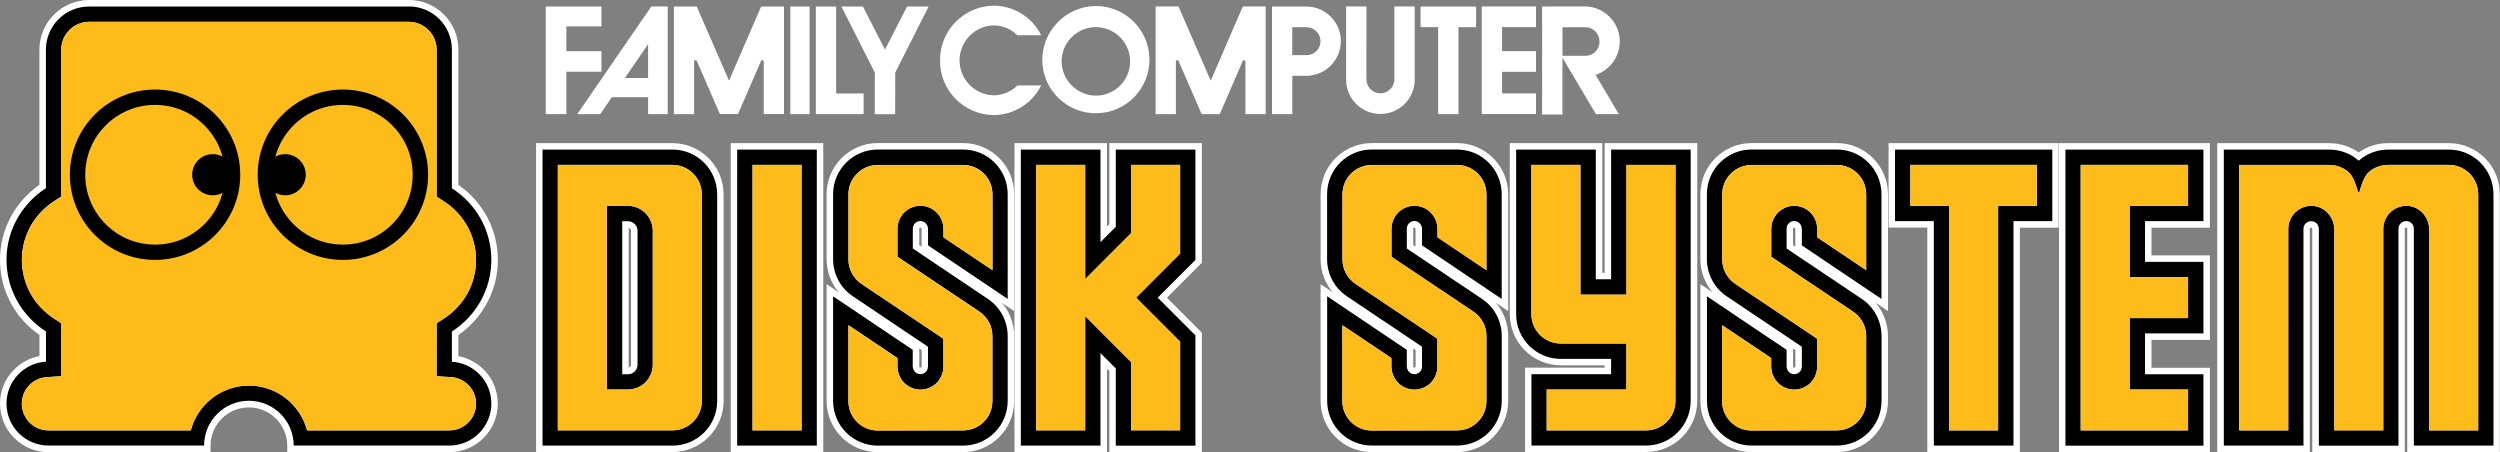 <?xml version="1.0" encoding="utf-8"?>
<!-- Generator: Adobe Illustrator 26.0.3, SVG Export Plug-In . SVG Version: 6.00 Build 0)  -->
<svg version="1.1" id="Layer_1" xmlns="http://www.w3.org/2000/svg" xmlns:xlink="http://www.w3.org/1999/xlink" x="0px" y="0px"
	 viewBox="0 0 3839 694.4" style="enable-background:new 0 0 3839 694.4;" xml:space="preserve">
<rect x="0" y="0" width="3839" height="694.4" fill="#808080" stroke="none"/>
<style type="text/css">
	.st0{fill:#FFFFFF;}
	.st1{fill:#FDBC1A;}
</style>
<g>
	<g>
		<g>
			<path d="M446.1,689.4v-5c0-35.2-28.6-63.8-63.8-63.8c-35.2,0-63.8,28.6-63.8,63.8v5H74.5C36.2,689.4,5,658.2,5,619.8
				c0-34.9,26.2-64.2,60.6-68.8v-39.2C27.6,486.5,5,444.6,5,399.1c0-45.3,22.6-87.3,60.5-112.7V76.4C65.4,37,97.5,5,136.9,5h490.9
				c19.1,0,37,7.4,50.5,21c13.4,13.5,20.8,31.4,20.7,50.5l0,210.1c38,25.2,60.6,67.2,60.6,112.7c0,45.4-22.6,87.3-60.6,112.7v39.2
				c34.3,4.4,60.6,33.7,60.6,68.7c0,38.4-31.2,69.6-69.5,69.6H446.1z M690.1,655.9c19.9,0,36-16.2,36-36.1
				c0-18.8-14.9-34.5-33.8-35.7l-26.7-1.7v-88.7l13.1-8.4c29.7-19.1,47.4-51.2,47.4-86c0-34.9-17.7-67-47.4-86l-13.1-8.4V76.4
				c0-20.9-17-37.9-37.8-37.9H136.9C116,38.5,99,55.5,99,76.4v228.2L85.8,313c-29.6,19.1-47.3,51.3-47.3,86
				c0,34.9,17.7,67.1,47.3,86l13.1,8.4v88.9l-26.7,1.7c-18.9,1.2-33.7,16.9-33.7,35.7c0,19.9,16.2,36.1,36,36.1h214.7
				c12.4-40.7,50.1-68.8,93.1-68.8c42.9,0,80.6,28.1,93.1,68.8H690.1z"/>
			<path class="st0" d="M627.8,9.9c36.6,0,66.3,29.7,66.1,66.4v212.8c36.4,23.2,60.6,63.7,60.6,110s-24.3,86.7-60.6,110v46.4
				c33.8,2.1,60.6,29.8,60.6,64.1c0,35.7-28.8,64.6-64.5,64.6H451c0-38-30.8-68.8-68.8-68.8c-38,0-68.8,30.8-68.8,68.8H74.5
				c-35.6,0-64.5-28.9-64.5-64.6c0-34.3,26.8-62.1,60.6-64.2v-46.4c-36.3-23.2-60.6-63.7-60.6-110c0-46.2,24.3-86.7,60.5-110V76.4
				c0-36.7,29.7-66.4,66.4-66.4H627.8 M74.5,660.9H293c10.3-39.6,46.5-68.8,89.3-68.8s78.9,29.2,89.3,68.8h218.5
				c22.6,0,41-18.4,41-41.1c0-21.5-16.9-39.3-38.5-40.7l-22.1-1.4v-22v-46.4v-12.9l10.8-7c31.1-20,49.7-53.6,49.7-90.2
				c0-36.6-18.6-70.3-49.7-90.2l-10.8-7v-12.9V76.4c0-23.7-19.2-42.9-42.8-42.9H136.9C113.2,33.5,94,52.8,94,76.4v212.5v12.9
				l-10.8,7c-31,20-49.6,53.6-49.6,90.2c0,36.6,18.5,70.3,49.6,90.2l10.8,7v12.9v46.4v22.2l-22.1,1.4c-21.5,1.4-38.4,19.2-38.4,40.7
				C33.5,642.5,51.8,660.9,74.5,660.9 M627.8,0H136.9C94.7,0,60.5,34.3,60.5,76.4v207.4C22.5,310.3,0,353,0,399.1
				c0,46.2,22.5,89,60.6,115.3v32.4c-15.3,2.9-29.4,10.5-40.2,22C7.2,582.6,0,600.7,0,619.8c0,41.1,33.4,74.6,74.5,74.6h238.9h9.9
				v-9.9c0-32.5,26.4-58.9,58.9-58.9c32.5,0,58.9,26.4,58.9,58.9v9.9h9.9h238.9c19.9,0,38.6-7.8,52.7-21.9
				c14.1-14.1,21.8-32.8,21.8-52.7c0-19.1-7.2-37.2-20.3-51c-10.9-11.4-24.9-19-40.2-21.9v-32.4c38-26.5,60.6-69.2,60.6-115.3
				c0-46.3-22.5-89-60.6-115.3V76.4c0.1-20.4-7.7-39.5-22.1-54C667.3,8,648.2,0,627.8,0L627.8,0z M74.5,650.9c-17.1,0-31-14-31-31.1
				c0-16.2,12.8-29.7,29.1-30.8l22.1-1.4l9.3-0.6v-9.3v-22.2v-46.4v-12.9v-5.4l-4.6-2.9l-10.8-7c-28.2-18-45.1-48.6-45.1-81.8
				c0-33.1,16.8-63.7,45.1-81.8l10.8-7l4.6-2.9v-5.4v-12.9V76.4c0-18.2,14.8-32.9,32.9-32.9h490.9c18.1,0,32.8,14.8,32.8,32.9v212.7
				V302v5.4l4.6,2.9l10.8,7c28.3,18.1,45.2,48.7,45.2,81.8c0,33.1-16.9,63.7-45.2,81.8l-10.8,7l-4.6,2.9v5.4v12.9v46.4v22v9.3
				l9.3,0.6l22.1,1.4c16.3,1.1,29.2,14.6,29.2,30.7c0,17.2-13.9,31.1-31,31.1H479c-14.2-40.9-52.9-68.8-96.7-68.8
				c-23,0-44.8,7.5-62.9,21.7c-15.6,12.2-27.3,28.7-33.7,47.1H74.5L74.5,650.9z"/>
		</g>
		<g>
			<path class="st1" d="M670.5,509.2v-12.9l10.8-7c31.1-19.9,49.7-53.6,49.7-90.2s-18.6-70.2-49.7-90.2l-10.8-7V289V76.4
				c0-23.6-19.2-42.9-42.8-42.9H136.9C113.3,33.5,94,52.7,94,76.4v212.7V302l-10.8,7c-31.1,19.9-49.6,53.6-49.6,90.2
				s18.6,70.2,49.6,90.2l10.8,7v12.9v46.4v22l-22.1,1.4c-21.6,1.4-38.4,19.2-38.4,40.7c0,22.7,18.4,41.1,41,41.1h218.4
				c10.4-39.6,46.5-68.8,89.3-68.8s79,29.2,89.3,68.8h218.4c22.7,0,41-18.4,41-41.1c0-21.5-16.9-39.3-38.5-40.7l-22.1-1.4v-22.2
				L670.5,509.2L670.5,509.2z"/>
		</g>
		<g>
			<g>
				<g>
					<path d="M526.5,161.1c28.6,0,55.6,11.1,75.8,31.4c20.3,20.3,31.4,47.1,31.4,75.9c0,28.6-11.1,55.6-31.4,75.8
						c-20.3,20.3-47.2,31.4-75.8,31.4c-28.5,0-55.6-11.1-75.8-31.4c-20.3-20.3-31.4-47.2-31.4-75.8c0-28.6,11.1-55.6,31.4-75.9
						C470.9,172.3,497.9,161.1,526.5,161.1 M526.5,137.5c-72.2,0-130.8,58.6-130.8,130.8s58.6,130.8,130.8,130.8
						s130.9-58.6,130.9-130.8S598.8,137.5,526.5,137.5L526.5,137.5z"/>
				</g>
			</g>
			<circle cx="437.9" cy="268.3" r="31.6"/>
		</g>
		<g>
			<g>
				<g>
					<path d="M238.1,161.1c28.6,0,55.6,11.1,75.8,31.4c20.3,20.3,31.4,47.1,31.4,75.9c0,28.6-11.1,55.6-31.4,75.8
						c-20.3,20.3-47.2,31.4-75.8,31.4s-55.6-11.1-75.8-31.4c-20.3-20.3-31.4-47.2-31.4-75.8c0-28.6,11.1-55.6,31.4-75.9
						C182.5,172.3,209.5,161.1,238.1,161.1 M238.1,137.5c-72.2,0-130.8,58.6-130.8,130.8s58.6,130.8,130.8,130.8
						s130.8-58.6,130.8-130.8S310.3,137.5,238.1,137.5L238.1,137.5z"/>
				</g>
			</g>
			<circle cx="326.7" cy="268.3" r="31.6"/>
		</g>
	</g>
	<g>
		<g>
			<path d="M828.2,689.3V224.8h204.4c40.5,0,73.6,33,73.7,73.6v317.4c0,40.6-33,73.6-73.6,73.6H828.2z M1032.7,655.8
				c21.4,0,38.9-16.8,40-37.9l0-2.1V298.3c0-22.1-18-40.1-40.1-40.1h-171v397.6H1032.7z"/>
			<path class="st0" d="M1032.6,229.7c37.9,0,68.6,30.7,68.7,68.6v317.4c0,37.9-30.7,68.6-68.6,68.6H833.1V229.7H1032.6
				 M856.6,660.8h176c24.9,0,45.1-20.2,45.1-45.1h-0.1V298.3c0-24.9-20.2-45.1-45.1-45.1H856.6V660.8 M1032.6,219.8H833.1h-9.9v9.9
				v454.6v9.9h9.9h199.5c43.3,0,78.6-35.2,78.6-78.6V298.4C1111.1,255,1075.8,219.8,1032.6,219.8L1032.6,219.8z M866.6,263.2h166
				c19.4,0,35.1,15.7,35.1,35.1v317.5v2.7c-1.4,18.1-16.5,32.4-35,32.4H866.6V263.2L866.6,263.2z"/>
		</g>
		<g>
			<path d="M1347.9,689.3c-40.6,0-73.6-33-73.6-73.6V445.7l132.3,88.8v27.6c0,3.6,2.4,6.8,5.5,7.3c0.4,0.1,0.8,0.1,1.2,0.1
				c3.7,0,6.8-3,6.8-6.7v-27.9L1307,459.1c-20.4-13.7-32.6-36.5-32.6-61.1v-99.8c0-40.6,33-73.6,73.6-73.6h130.9
				c40.6,0,73.6,33,73.6,73.6v170.1l-132.3-88.8v-27.6c0-3.6-2.4-6.8-5.6-7.3c-0.4-0.1-0.8-0.1-1.3-0.1c-3.7,0-6.7,3-6.7,6.7v27.9
				l113.2,75.8c20.4,13.7,32.6,36.6,32.6,61.2v99.7c0,40.6-33,73.6-73.6,73.6H1347.9z M1307.8,615.7c0,22.1,18,40.1,40.1,40.1h130.9
				c22.1,0,40.1-18,40.1-40.1V516c0-13.5-6.6-25.9-17.8-33.4l-115.4-77.3l-12.6-8.4v-45.7c0-11.7,5.2-22.9,14.2-30.6
				c7.4-6.2,16.7-9.6,26.1-9.6c2.1,0,4.1,0.2,6.5,0.6c19.6,3.2,33.7,20.1,33.7,40.3v9.9l65.3,43.8V298.4c0-22.1-18-40.1-40.1-40.1
				H1348c-22.1,0-40.1,18-40.1,40.1v99.9c0,13.5,6.6,25.9,17.8,33.4l115.4,77.3l12.6,8.4V563c0,11.7-5.2,22.9-14.2,30.6
				c-7.4,6.2-16.7,9.6-26.1,9.6c-2.1,0-4.1-0.2-6.5-0.6c-19.6-3.2-33.7-20.1-33.7-40.3v-9.9l-65.3-43.8V615.7z"/>
			<path class="st0" d="M1478.8,229.6c37.9,0,68.6,30.7,68.6,68.6V459l-122.3-82.2v-7.1v-17.9c0-5.9-4-11.2-9.7-12.2
				c-0.7-0.1-1.4-0.2-2.1-0.2c-6.4,0-11.6,5.3-11.6,11.7v30.5L1517,459c19,12.7,30.4,34.1,30.4,57.1v32.4v-22v89.2
				c0,37.9-30.7,68.6-68.6,68.6h-130.9c-37.9,0-68.6-30.7-68.6-68.6V455l122.3,82.2v7.1v17.9c0,5.9,4,11.3,9.7,12.2
				c0.7,0.1,1.3,0.2,2,0.2c6.5,0,11.7-5.2,11.7-11.7v-30.5L1309.7,455c-19-12.7-30.4-34.1-30.4-57v-99.8c0-37.9,30.7-68.6,68.6-68.6
				H1478.8 M1413.5,598.2c-2,0-3.9-0.2-5.8-0.5c-17.1-2.8-29.5-17.7-29.5-35.4v-12.5l-75.3-50.5v116.5c0,24.9,20.2,45.1,45.1,45.1
				h130.9c24.9,0,45.1-20.2,45.1-45.1v-89.2V516c0-15.1-7.5-29.1-20-37.5l-115.4-77.3l-10.4-7v-12.5v-30.5
				c0-10.3,4.6-20.1,12.4-26.9c6.5-5.4,14.5-8.4,22.9-8.4c2,0,3.9,0.2,5.8,0.5c17.1,2.8,29.5,17.6,29.5,35.4v12.5l75.3,50.5V298.4
				c0-24.9-20.2-45.1-45.1-45.1H1348c-24.9,0-45.1,20.2-45.1,45.1v99.9c0,15.1,7.5,29.1,20,37.5l115.4,77.3l10.4,7v12.5V563
				c0,10.3-4.6,20.1-12.4,26.9C1429.9,595.2,1421.8,598.2,1413.5,598.2 M1478.8,219.7h-130.9c-43.3,0-78.6,35.2-78.6,78.6V398
				c0,18.9,6.8,36.9,18.7,50.9l-3.2-2.2l-15.5-10.4V455v160.7c0,43.3,35.2,78.6,78.6,78.6h130.9c43.3,0,78.6-35.2,78.6-78.6v-67.2
				v-32.4c0-19-6.8-37-18.7-51l3.2,2.2l15.5,10.4V459V298.3C1557.4,254.9,1522.1,219.7,1478.8,219.7L1478.8,219.7z M1413.5,608.2
				c10.6,0,21-3.8,29.2-10.7l0.1-0.1l0.1-0.1c10.1-8.7,15.9-21.2,15.9-34.4v-30.5V520v-5.3l-4.4-3l-10.4-7l-115.4-77.3
				c-9.8-6.5-15.6-17.4-15.6-29.2v-99.9c0-19.4,15.7-35.1,35.1-35.1h130.9c19.4,0,35.1,15.7,35.1,35.1v97.9l-55.4-37.2v-7.2
				c0-22.6-15.9-41.7-37.9-45.2c-2.7-0.4-5-0.6-7.4-0.6c-10.6,0-21,3.8-29.2,10.6l-0.1,0.1l-0.1,0.1c-10.1,8.7-15.9,21.2-15.9,34.4
				v30.5v12.5v5.3l4.4,3l10.4,7l115.4,77.3c9.8,6.5,15.6,17.4,15.6,29.2v10.5v89.2c0,19.4-15.7,35.1-35.1,35.1h-130.9
				c-19.4,0-35.1-15.7-35.1-35.1v-97.8l55.4,37.2v7.2c0,22.6,15.9,41.7,37.9,45.2C1408.8,608,1411.2,608.2,1413.5,608.2
				L1413.5,608.2z M1411.6,376.4v-25.2c0-1,0.8-1.8,1.7-1.8c0.1,0,0.2,0,0.4,0c0.8,0.1,1.5,1.3,1.5,2.4v17.9v7.1v2L1411.6,376.4
				L1411.6,376.4z M1413.4,564.6c-0.1,0-0.3,0-0.4,0l0,0l0,0c-0.5-0.1-1.3-1.1-1.3-2.4v-17.9v-7.1v-2l3.6,2.4v25.2
				C1415.2,563.8,1414.4,564.6,1413.4,564.6L1413.4,564.6z"/>
		</g>
		<g>
			<path d="M2689.7,689.3c-40.6,0-73.6-33-73.6-73.6V445.7l132.3,88.8v27.6c0,3.6,2.4,6.8,5.5,7.3c0.4,0.1,0.8,0.1,1.2,0.1
				c3.7,0,6.8-3,6.8-6.7v-27.9l-113.2-75.8c-20.4-13.7-32.6-36.5-32.6-61.1v-99.8c0-40.6,33-73.6,73.6-73.6h130.9
				c40.6,0,73.6,33,73.6,73.6v170.1l-132.3-88.8v-27.6c0-3.6-2.4-6.8-5.6-7.3c-0.4-0.1-0.8-0.1-1.3-0.1c-3.7,0-6.7,3-6.7,6.7v27.9
				l113.2,75.8c20.3,13.6,32.5,36.5,32.6,61.2v99.7c0,40.6-33,73.6-73.6,73.6H2689.7z M2649.6,615.7c0,22.1,18,40.1,40.1,40.1h130.9
				c22.1,0,40.1-18,40.1-40.1v-89.2l0.1-10.6c0-13.4-6.6-25.9-17.8-33.3l-115.4-77.3l-12.6-8.4v-45.7c0-11.7,5.2-22.9,14.2-30.6
				c7.4-6.2,16.7-9.6,26.1-9.6c2,0,4.2,0.2,6.5,0.6c19.6,3.2,33.7,20.1,33.7,40.3v9.9l65.2,43.8V298.4c0-22.1-18-40.1-40.1-40.1
				h-130.9c-22.1,0-40.1,18-40.1,40.1v99.9c0,13.5,6.6,25.9,17.8,33.4l115.4,77.3l12.6,8.4V563c0,11.7-5.2,22.9-14.2,30.6
				c-7.4,6.2-16.7,9.6-26.1,9.6c-2,0-4.2-0.2-6.5-0.6c-19.6-3.2-33.7-20.1-33.7-40.3v-9.9l-65.3-43.8V615.7z"/>
			<path class="st0" d="M2820.6,229.6c37.9,0,68.6,30.7,68.6,68.6V459l-122.3-82.2v-7.1v-17.9c0-5.9-4-11.2-9.7-12.2
				c-0.7-0.1-1.4-0.2-2.1-0.2c-6.4,0-11.6,5.3-11.6,11.7v30.5l115.4,77.3c19,12.7,30.3,34.1,30.4,57.1v32.4v-22v89.2
				c0,37.9-30.7,68.6-68.6,68.6h-130.9c-37.9,0-68.6-30.7-68.6-68.6V455l122.3,82.2v7.1v17.9c0,5.9,4,11.3,9.7,12.2
				c0.7,0.1,1.3,0.2,2,0.2c6.5,0,11.7-5.2,11.7-11.7v-30.5L2651.5,455c-19-12.7-30.4-34.1-30.4-57v-99.8c0-37.9,30.7-68.6,68.6-68.6
				H2820.6 M2755.2,598.2c-1.9,0-3.9-0.2-5.8-0.5c-17.1-2.8-29.5-17.7-29.5-35.4v-12.5l-75.3-50.5v116.5c0,24.9,20.2,45.1,45.1,45.1
				h130.9c24.9,0,45.1-20.2,45.1-45.1v-89.2l0.1-10.5c0-15.1-7.5-29.1-20-37.5l-115.4-77.3l-10.4-7v-12.5v-30.5
				c0-10.3,4.6-20.1,12.4-26.9c6.5-5.4,14.5-8.4,22.9-8.4c1.9,0,3.9,0.2,5.8,0.5c17.1,2.8,29.5,17.6,29.5,35.4v12.5l75.2,50.5V298.4
				c0-24.9-20.2-45.1-45.1-45.1h-130.9c-24.9,0-45.1,20.2-45.1,45.1v99.9c0,15.1,7.5,29.1,20,37.5l115.4,77.3l10.4,7v12.5V563
				c0,10.3-4.6,20.1-12.4,26.9C2771.6,595.2,2763.6,598.2,2755.2,598.2 M2820.6,219.7h-130.9c-43.3,0-78.6,35.2-78.6,78.6V398
				c0,18.9,6.8,36.9,18.7,50.9l-3.2-2.2l-15.5-10.4V455v160.7c0,43.3,35.2,78.6,78.6,78.6h130.9c43.3,0,78.6-35.2,78.6-78.6v-67.2
				v-32.4c-0.1-19-6.9-37-18.8-51l3.3,2.2l15.5,10.4V459V298.3C2899.1,254.9,2863.9,219.7,2820.6,219.7L2820.6,219.7z M2755.2,608.2
				c10.6,0,21-3.8,29.2-10.7l0.1-0.1l0.1-0.1c10.1-8.7,15.9-21.2,15.9-34.4v-30.5V520v-5.3l-4.4-3l-10.4-7l-115.4-77.3
				c-9.8-6.5-15.6-17.4-15.6-29.2v-99.9c0-19.4,15.7-35.1,35.1-35.1h130.9c19.4,0,35.1,15.7,35.1,35.1v97.9l-55.3-37.2v-7.2
				c0-22.6-15.9-41.7-37.9-45.2c-2.6-0.4-5.1-0.6-7.4-0.6c-10.6,0-21,3.8-29.2,10.7l-0.1,0.1l-0.1,0.1
				c-10.1,8.7-15.9,21.2-15.9,34.4v30.5v12.5v5.3l4.4,3l10.4,7l115.4,77.3c9.7,6.5,15.6,17.4,15.6,29.2l-0.1,10.5l0,0v0v89.2
				c0,19.4-15.7,35.1-35.1,35.1h-130.9c-19.4,0-35.1-15.7-35.1-35.1v-97.8l55.4,37.2v7.2c0,22.6,15.9,41.7,37.9,45.2
				C2750.5,608,2753,608.2,2755.2,608.2L2755.2,608.2z M2753.3,376.4v-25.2c0-1,0.8-1.8,1.7-1.8c0.1,0,0.2,0,0.4,0
				c0.8,0.1,1.5,1.3,1.5,2.4v17.9v7.1v2L2753.3,376.4L2753.3,376.4z M2755.1,564.6c-0.1,0-0.3,0-0.4,0l0,0l0,0
				c-0.5-0.1-1.3-1.1-1.3-2.4v-17.9v-7.1v-2l3.6,2.4v25.2C2756.9,563.8,2756.1,564.6,2755.1,564.6L2755.1,564.6z"/>
		</g>
		<g>
			<path d="M2106.5,689.3c-40.6,0-73.6-33-73.6-73.6V445.7l132.3,88.8v27.6c0,3.6,2.4,6.8,5.5,7.3c0.4,0.1,0.8,0.1,1.2,0.1
				c3.7,0,6.8-3,6.8-6.7v-27.9l-113.2-75.8c-20.4-13.7-32.6-36.5-32.6-61.1v-99.8c0-40.6,33-73.6,73.6-73.6h130.9
				c40.6,0,73.6,33,73.6,73.6v170.1l-132.3-88.8v-27.6c0-3.6-2.4-6.8-5.6-7.3c-0.4-0.1-0.8-0.1-1.3-0.1c-3.7,0-6.7,3-6.7,6.7v27.9
				l113.2,75.8c20.4,13.7,32.6,36.6,32.6,61.2v99.7c0,40.6-33,73.6-73.6,73.6H2106.5z M2066.4,615.7c0,22.1,18,40.1,40.1,40.1h131
				c22.1,0,40.1-18,40.1-40.1V516c0-13.5-6.6-25.9-17.8-33.4l-115.4-77.3l-12.6-8.4v-45.7c0-11.7,5.2-22.9,14.2-30.6
				c7.4-6.2,16.7-9.6,26.1-9.6c2,0,4.2,0.2,6.5,0.6c19.6,3.2,33.7,20.1,33.7,40.3v9.9l65.2,43.8V298.4c0-22.1-18-40.1-40.1-40.1
				h-130.9c-22.1,0-40.1,18-40.1,40.1v99.9c0,13.5,6.6,25.9,17.8,33.4l115.4,77.3l12.6,8.4V563c0,11.7-5.2,22.9-14.2,30.6
				c-7.4,6.2-16.7,9.6-26.1,9.6c-2,0-4.2-0.2-6.5-0.6c-19.6-3.2-33.7-20.1-33.7-40.3v-9.9l-65.3-43.8V615.7z"/>
			<path class="st0" d="M2237.4,229.6c37.9,0,68.6,30.7,68.6,68.6V459l-122.3-82.2v-7.1v-17.9c0-5.9-4-11.2-9.7-12.2
				c-0.7-0.1-1.4-0.2-2.1-0.2c-6.4,0-11.6,5.3-11.6,11.7v30.5l115.4,77.3c19,12.7,30.4,34.1,30.4,57.1v32.4v-22v89.2
				c0,37.9-30.7,68.6-68.6,68.6h-130.9c-37.9,0-68.6-30.7-68.6-68.6V455l122.3,82.2v7.1v17.9c0,5.9,4,11.3,9.7,12.2
				c0.7,0.1,1.3,0.2,2,0.2c6.5,0,11.7-5.2,11.7-11.7v-30.5L2068.3,455c-19-12.7-30.4-34.1-30.4-57v-99.8c0-37.9,30.7-68.6,68.6-68.6
				H2237.4 M2172,598.2c-1.9,0-3.9-0.2-5.8-0.5c-17.1-2.8-29.5-17.7-29.5-35.4v-12.5l-75.3-50.5v116.5c0,24.9,20.2,45.1,45.1,45.1
				h131c24.9,0,45.1-20.2,45.1-45.1v-89.2V516c0-15.1-7.5-29.1-20-37.5l-115.4-77.3l-10.4-7v-12.5v-30.5c0-10.3,4.6-20.1,12.4-26.9
				c6.5-5.4,14.5-8.4,22.9-8.4c1.9,0,3.9,0.2,5.8,0.5c17.1,2.8,29.5,17.6,29.5,35.4v12.5l75.2,50.5V298.4
				c0-24.9-20.2-45.1-45.1-45.1h-130.9c-24.9,0-45.1,20.2-45.1,45.1v99.9c0,15.1,7.5,29.1,20,37.5l115.4,77.3l10.4,7v12.5V563
				c0,10.3-4.6,20.1-12.4,26.9C2188.4,595.2,2180.4,598.2,2172,598.2 M2237.4,219.7h-130.9c-43.3,0-78.6,35.2-78.6,78.6V398
				c0,18.9,6.8,36.9,18.7,50.9l-3.2-2.2l-15.5-10.4V455v160.7c0,43.3,35.2,78.6,78.6,78.6h130.9c43.3,0,78.6-35.2,78.6-78.6v-67.2
				v-32.4c0-19-6.8-37-18.7-51l3.2,2.2l15.5,10.4V459V298.3C2315.9,254.9,2280.7,219.7,2237.4,219.7L2237.4,219.7z M2172,608.2
				c10.6,0,21-3.8,29.2-10.7l0.1-0.1l0.1-0.1c10.1-8.7,15.9-21.2,15.9-34.4v-30.5V520v-5.3l-4.4-3l-10.4-7L2087,427.5
				c-9.8-6.5-15.6-17.4-15.6-29.2v-99.9c0-19.4,15.7-35.1,35.1-35.1h130.9c19.4,0,35.1,15.7,35.1,35.1v97.9l-55.3-37.2v-7.2
				c0-22.6-15.9-41.7-37.9-45.2c-2.6-0.4-5.1-0.6-7.4-0.6c-10.6,0-21,3.8-29.2,10.7l-0.1,0.1l-0.1,0.1
				c-10.1,8.7-15.9,21.2-15.9,34.4v30.5v12.5v5.3l4.4,3l10.4,7l115.4,77.3c9.8,6.5,15.6,17.4,15.6,29.2v10.5v89.2
				c0,19.4-15.7,35.1-35.1,35.1h-131c-19.4,0-35.1-15.7-35.1-35.1v-97.8l55.4,37.2v7.2c0,22.6,15.9,41.7,37.9,45.2
				C2167.3,608,2169.8,608.2,2172,608.2L2172,608.2z M2170.1,376.4v-25.2c0-1,0.8-1.8,1.7-1.8c0.1,0,0.2,0,0.4,0
				c0.8,0.1,1.5,1.3,1.5,2.4v17.9v7.1v2L2170.1,376.4L2170.1,376.4z M2171.9,564.6c-0.1,0-0.3,0-0.4,0l0,0l0,0
				c-0.5-0.1-1.3-1.1-1.3-2.4v-17.9v-7.1v-2l3.6,2.4v25.2C2173.7,563.8,2172.9,564.6,2171.9,564.6L2171.9,564.6z"/>
		</g>
		<g>
			<path d="M1127,689.3V224.8h132.3v464.6H1127z M1225.9,655.9V258.2h-65.3v397.7H1225.9z"/>
			<path class="st0" d="M1254.3,229.7v454.6H1132V229.7H1254.3 M1155.6,660.9h75.3V253.2h-75.3V660.9 M1264.3,219.8h-9.9H1132h-9.9
				v9.9v454.6v9.9h9.9h122.3h9.9v-9.9V229.7V219.8L1264.3,219.8z M1165.5,263.2h55.4v387.8h-55.4V263.2L1165.5,263.2z"/>
		</g>
		<g>
			<path d="M2964.6,689.3V344.6H2905V224.8h251.4v119.8h-59.6v344.7H2964.6z M3063.2,655.9V311.1h59.6l-0.1-52.9h-184.4v52.9h59.6
				v344.8H3063.2z"/>
			<path class="st0" d="M3151.5,229.7v109.9h-59.6v344.7h-122.3V339.6H2910V229.7h59.6h122.3H3151.5 M2933.4,316.1h59.6v344.8h75.3
				V316.1h59.6l-0.1-62.9h-194.3V316.1 M3161.4,219.8h-9.9h-59.6h-122.3H2910h-9.9v9.9v109.9v9.9h9.9h49.6v334.8v9.9h9.9h122.3h9.9
				v-9.9V349.6h49.6h9.9v-9.9V229.7V219.8L3161.4,219.8z M2943.3,263.2h174.5l0.1,43h-49.6h-9.9v9.9v334.9h-55.4V316.1v-9.9h-9.9
				h-49.6V263.2L2943.3,263.2z"/>
		</g>
		<g>
			<path d="M926.9,603.1v-292h37.3c23.8,0,43.2,19.4,43.2,43.2v205.7c0,23.8-19.4,43.2-43.2,43.2H926.9z M964.2,569.7
				c5.4,0,9.7-4.4,9.7-9.7V354.4c0-5.4-4.4-9.7-9.7-9.7h-3.8v225.1H964.2z"/>
			<path class="st0" d="M964.2,316.1c21.1,0,38.2,17.2,38.2,38.2v205.7c0,21.1-17.1,38.2-38.2,38.2h-32.3V316.1H964.2 M955.5,574.7
				h8.8c8.2,0,14.7-6.6,14.7-14.7V354.4c0-8.2-6.6-14.7-14.7-14.7h-8.8V574.7 M964.2,306.1h-32.3H922v9.9v282.1v9.9h9.9h32.3
				c26.5,0,48.1-21.6,48.1-48.1V354.3C1012.4,327.7,990.8,306.1,964.2,306.1L964.2,306.1z M965.4,564.6V349.7
				c2.1,0.5,3.6,2.4,3.6,4.6v205.6C969,562.2,967.5,564,965.4,564.6L965.4,564.6z"/>
		</g>
		<g>
			<path d="M1708.4,689.3V567.8l-13.5-13.5v135.1h-132.3V224.8h132.3v135.1l13.5-13.5V224.8h132.3v176.5l-55.8,55.8l55.8,55.8v176.4
				H1708.4z M1807.2,655.8V526.7l-69.7-69.7l69.7-69.7V258.2h-65.3v101.9l-80.5,80.5V258.2h-65.3v397.6h65.3V473.4l80.5,80.5v101.9
				H1807.2z"/>
			<path class="st0" d="M1835.7,229.7v169.5l-57.9,57.9l57.9,57.9v169.4h-122.3V565.7l-23.5-23.5v142.1h-122.3V229.7h122.3v142.1
				l23.5-23.5V229.7H1835.7 M1666.4,428.6V253.2h-75.3v407.6h75.3V485.4l70.5,70.5v104.8h75.3V524.6l-67.6-67.6l67.6-67.6V253.2
				h-75.3V358L1666.4,428.6 M1845.6,219.8h-9.9h-122.3h-9.9v9.9v114.5l-3.6,3.6V229.7v-9.9h-9.9h-122.3h-9.9v9.9v454.6v9.9h9.9
				h122.3h9.9v-9.9V566.3l3.6,3.6v114.5v9.9h9.9h122.3h9.9v-9.9V515v-4.1l-2.9-2.9l-50.8-50.8l50.8-50.8l2.9-2.9v-4.1V229.7V219.8
				L1845.6,219.8z M1746.8,263.2h55.4v122.1l-64.7,64.7l-7,7l7,7l64.7,64.7v122.1h-55.4V556v-4.1l-2.9-2.9l-70.5-70.5l-17-17v24
				v165.4H1601V263.2h55.4v165.4v24l17-17l70.5-70.5l2.9-2.9V358V263.2L1746.8,263.2z"/>
		</g>
		<g>
			<path d="M2346.7,689.2V569.6H2469v-13.5h-72.2c-40.6,0-73.6-33-73.6-73.6V224.8h132.3v199.1h13.5V224.8h132.2v390.9
				c0,40.6-33,73.6-73.6,73.6H2346.7z M2527.7,655.8c22.1,0,40.1-18,40.1-40.1l0.2-357.5h-65.3v199.2H2422V258.2h-65.3v224.3
				c0,22.1,18,40.1,40.1,40.1h105.7v80.6h-122.3v52.7H2527.7z"/>
			<path class="st0" d="M2596.2,229.7v385.9c0,37.9-30.7,68.6-68.6,68.6h-175.9V574.6H2474v-23.5h-77.2c-37.9,0-68.6-30.7-68.6-68.6
				v-23v-65.9V229.7h122.3v199.1h23.5V229.7H2596.2 M2427,452.4v-23.6V253.2h-75.3v140.3v65.9v23c0,24.9,20.2,45.1,45.1,45.1h77.2
				h23.6v23.6v23.5v23.6H2474h-98.8v62.7h152.5c24.9,0,45.1-20.2,45.1-45.1l0.2-362.5h-75.3v175.6v23.6h-23.6h-23.5H2427
				 M2606.1,219.8h-9.9H2474h-9.9v9.9v189.2h-3.6V229.7v-9.9h-9.9h-122.3h-9.9v9.9v163.8v65.9v23c0,43.3,35.2,78.6,78.6,78.6h67.2
				v3.6h-112.4h-9.9v9.9v109.7v9.9h9.9h175.9c43.3,0,78.6-35.2,78.6-78.6V229.7V219.8L2606.1,219.8z M2507.6,263.2h55.4l-0.2,352.6
				c0,19.4-15.7,35.1-35.1,35.1h-142.5v-42.8h88.8h23.6h9.9v-9.9v-23.6v-23.5v-23.6v-9.9h-9.9H2474h-77.2
				c-19.4,0-35.1-15.7-35.1-35.1v-23v-65.9V263.2h55.4v165.7v23.6v9.9h9.9h23.6h23.5h23.6h9.9v-9.9v-23.6V263.2L2507.6,263.2z"/>
		</g>
		<g>
			<path d="M3166.7,689.3V224.8h221.9v119.8h-89.7v52.5h89.7V517h-89.7v52.7h89.7v119.6H3166.7z M3355,655.9v-52.7h-89.7V483.6h89.7
				v-52.9h-89.7V311.1h89.7v-52.9h-154.9v397.7H3355z"/>
			<path class="st0" d="M3383.6,229.7v109.9h-89.7v62.5h89.7V512h-89.7v62.7h89.7v109.7h-211.9V229.7H3383.6 M3195.1,660.9H3360
				v-62.7h-89.7V488.5h89.7v-62.9h-89.7V316.1h89.7v-62.9h-164.9V660.9 M3393.5,219.8h-9.9h-211.9h-9.9v9.9v454.6v9.9h9.9h211.9h9.9
				v-9.9V574.7v-9.9h-9.9h-79.8v-42.8h79.8h9.9V512V402.1v-9.9h-9.9h-79.8v-42.6h79.8h9.9v-9.9V229.7V219.8L3393.5,219.8z
				 M3205.1,263.2h145v43h-79.8h-9.9v9.9v109.6v9.9h9.9h79.8v43h-79.8h-9.9v9.9v109.7v9.9h9.9h79.8v42.8h-145V263.2L3205.1,263.2z"
				/>
		</g>
		<g>
			<path d="M3555.7,689.4v-338c0-3.8-3-6.9-6.9-6.9c-3.8,0-6.9,3-6.9,6.9v337.9h-132.3V224.8h167c16.4,0,32.3,5.5,45.2,15.5
				c13-10,28.8-15.5,45.1-15.5h93.4c40.6,0,73.6,33,73.6,73.6v391h-132.3v-338c0-3.8-3-6.9-6.9-6.9c-3.8,0-6.9,3-6.9,6.9v338.1
				H3555.7z M3800.4,655.9V298.3c0-22.1-18-40.1-40.1-40.1h-93.4c-9.9,0-19.4,3.7-26.9,10.5c-4,3.7-8.5,13.7-12.3,27.4
				c-0.7,2.7-3.1,4.5-5.8,4.5c-2.8,0-5.1-1.8-5.8-4.5c-3.8-13.7-8.3-23.6-12.4-27.4c-7.4-6.7-16.9-10.4-26.9-10.4h-133.5v397.6h65.3
				V351.4c0-22.2,18.1-40.3,40.3-40.3c1.8,0,3.6,0.1,5.3,0.3c20,2.6,35.1,20.3,35.1,41.2v303.1h65.1V351.4
				c0-22.2,18.1-40.3,40.3-40.3c1.8,0,3.6,0.1,5.3,0.3c20,2.6,35.1,20.3,35.1,41.2v303.2H3800.4z"/>
			<path class="st0" d="M3760.4,229.7c37.9,0,68.6,30.7,68.6,68.6v386h-122.3v-333c0-6.6-5.3-11.8-11.8-11.8
				c-6.6,0-11.8,5.3-11.8,11.8v333.1h-122.3v-333c0-6.6-5.3-11.8-11.8-11.8c-6.6,0-11.8,5.3-11.8,11.8v332.9h-122.3V229.7h162
				c17.3,0,33.1,6.5,45.2,17c12.1-10.5,27.8-17,45.2-17H3760.4 M3621.9,295.5c-0.4,0-0.9-0.3-1-0.8c-2.1-7.6-7.1-23.6-13.8-29.7
				c-8-7.3-18.6-11.7-30.2-11.7h-138.4v407.6h75.3V351.4c0-19.5,15.8-35.3,35.3-35.3c1.5,0,3.1,0.1,4.7,0.3
				c17.9,2.3,30.7,18.3,30.7,36.3v308.1h75.1V351.4c0-19.5,15.8-35.3,35.3-35.3c1.5,0,3.1,0.1,4.7,0.3c17.9,2.3,30.7,18.3,30.7,36.3
				v308.2h75.3h-0.1V298.3c0-24.9-20.2-45.1-45.1-45.1h-93.4c-11.6,0-22.2,4.5-30.2,11.7c-6.8,6.3-11.6,22.2-13.7,29.7
				C3622.8,295.2,3622.4,295.5,3621.9,295.5 M3760.4,219.8H3667c-16.1,0-31.9,5-45.1,14.3c-13.2-9.3-28.9-14.3-45.2-14.3h-162h-9.9
				v9.9v454.6v9.9h9.9H3537h9.9v-9.9V351.5c0-1.1,0.8-1.9,1.9-1.9c1.1,0,1.9,0.8,1.9,1.9v333v9.9h9.9h122.3h9.9v-9.9V351.4
				c0-1.1,0.8-1.9,1.9-1.9s1.9,0.8,1.9,1.9v333v9.9h9.9h122.3h9.9v-9.9v-386C3839,255,3803.8,219.8,3760.4,219.8L3760.4,219.8z
				 M3643.4,272.3c6.6-5.9,14.9-9.1,23.5-9.1h93.4c19.4,0,35.1,15.7,35.1,35.1v352.7h-55.3V352.7c0-23.4-16.9-43.3-39.4-46.2
				c-2-0.3-4-0.4-5.9-0.4c-12.1,0-23.4,4.7-32,13.3c-8.5,8.6-13.2,19.9-13.2,32v299.5h-55.2V352.7c0-23.4-16.9-43.3-39.4-46.2
				c-2-0.3-4-0.4-5.9-0.4c-12.1,0-23.4,4.7-32,13.3c-8.5,8.6-13.2,19.9-13.2,32v299.5h-55.4V263.2h128.5c8.7,0,17.1,3.2,23.5,9.1
				c2.5,2.3,6.8,10.2,10.9,25c1.3,4.8,5.7,8.1,10.6,8.1c5,0,9.3-3.4,10.6-8.1C3636.7,282.6,3640.8,274.7,3643.4,272.3L3643.4,272.3z
				"/>
		</g>
	</g>
	<g>
		<path class="st1" d="M2820.5,660.9c24.9,0,45.1-20.2,45.1-45.1v-89.2l0,0v-10.4c0-15-7.5-29-20-37.5l-115.4-77.3l-10.4-7v-12.5
			v-30.5c0-10.3,4.6-20.2,12.4-26.9c6.5-5.5,14.5-8.4,22.9-8.4c1.9,0,3.8,0.1,5.8,0.5c17.1,2.8,29.5,17.7,29.5,35.4v12.5l75.2,50.5
			V298.6c0-24.9-20.2-45.1-45.1-45.1h-130.9c-24.9,0-45.1,20.2-45.1,45.1v99.8c0,15,7.5,29,20,37.5l115.4,77.3l10.4,7v12.5v30.5
			c0,10.3-4.6,20.2-12.4,26.9c-6.5,5.5-14.5,8.4-22.9,8.4c-1.9,0-3.8-0.2-5.8-0.5c-17.1-2.8-29.5-17.7-29.5-35.4v-12.5l-75.3-50.5
			v116.6c0,24.9,20.2,45.1,45.1,45.1L2820.5,660.9L2820.5,660.9z"/>
		<path class="st1" d="M2237.4,660.9c24.9,0,45.1-20.2,45.1-45.1v-89.2l0,0v-10.4c0-15-7.5-29-20-37.5l-115.4-77.3l-10.4-7v-12.5
			v-30.5c0-10.3,4.6-20.2,12.4-26.9c6.5-5.5,14.5-8.4,22.9-8.4c1.9,0,3.8,0.1,5.8,0.5c17.1,2.8,29.5,17.7,29.5,35.4v12.5l75.2,50.5
			V298.6c0-24.9-20.2-45.1-45.1-45.1h-130.9c-24.9,0-45.1,20.2-45.1,45.1v99.8c0,15,7.5,29,20,37.5l115.4,77.3l10.4,7v12.5v30.5
			c0,10.3-4.6,20.2-12.4,26.9c-6.5,5.5-14.5,8.4-22.9,8.4c-1.9,0-3.8-0.2-5.8-0.5c-17.1-2.8-29.5-17.7-29.5-35.4v-12.5l-75.3-50.5
			v116.6c0,24.9,20.2,45.1,45.1,45.1L2237.4,660.9L2237.4,660.9z"/>
		<path class="st1" d="M2572.7,615.7V253.2h-75.3v175.6v23.6h-23.6h-23.5h-23.6v-23.6V253.2h-75.3v140.3v65.9v23
			c0,24.9,20.2,45.1,45.1,45.1h77.2h23.6v23.6v23.5v23.6h-23.6H2375v62.7h152.5C2552.5,660.9,2572.7,640.6,2572.7,615.7z"/>
		<polygon class="st1" points="1736.9,660.9 1812.2,660.9 1812.2,524.7 1744.6,457.1 1812.2,389.4 1812.2,253.2 1736.9,253.2 
			1736.9,358 1666.4,428.7 1666.4,253.2 1591.1,253.2 1591.1,660.9 1666.4,660.9 1666.4,485.4 1736.9,556.1 		"/>
		<rect x="1155.6" y="253.2" class="st1" width="75.3" height="407.6"/>
		<path class="st1" d="M1478.7,660.9c24.9,0,45.1-20.2,45.1-45.1v-89.2l0,0v-10.4c0-15-7.5-29-20-37.5l-115.4-77.3l-10.4-7v-12.5
			v-30.5c0-10.3,4.6-20.2,12.4-26.9c6.5-5.5,14.5-8.4,22.9-8.4c1.9,0,3.8,0.1,5.8,0.5c17.1,2.8,29.5,17.7,29.5,35.4v12.5l75.3,50.5
			V298.6c0-24.9-20.2-45.1-45.1-45.1h-130.9c-24.9,0-45.1,20.2-45.1,45.1v99.8c0,15,7.5,29,20,37.5l115.4,77.3l10.4,7v12.5v30.5
			c0,10.3-4.6,20.2-12.4,26.9c-6.5,5.5-14.5,8.4-22.9,8.4c-1.9,0-3.8-0.2-5.8-0.5c-17.1-2.8-29.5-17.7-29.5-35.4v-12.5l-75.3-50.5
			v116.6c0,24.9,20.2,45.1,45.1,45.1L1478.7,660.9L1478.7,660.9z"/>
		<path class="st1" d="M1077.7,615.7V298.4c0-24.9-20.2-45.1-45.1-45.1h-176v407.6h175.9C1057.4,660.9,1077.7,640.6,1077.7,615.7z
			 M1002.4,559.9c0,21.1-17.1,38.2-38.2,38.2h-32.3V316.1h32.3c21.1,0,38.2,17.1,38.2,38.2V559.9L1002.4,559.9z"/>
		<path class="st1" d="M3730.3,352.7v308.2h75.3V298.4c0-24.9-20.2-45.1-45.1-45.1h-93.4c-11.6,0-22.3,4.5-30.2,11.7
			c-6.9,6.2-11.7,22.1-13.7,29.7c-0.3,1.1-1.8,1.1-2.1,0c-2.1-7.6-7.1-23.6-13.8-29.7c-8.1-7.3-18.6-11.7-30.2-11.7h-138.4v407.6
			h75.3V351.4c0-21,18.4-37.8,40-35c17.8,2.3,30.7,18.3,30.7,36.3v308.2h75.3V351.4c0-21,18.4-37.8,40-35
			C3717.4,318.7,3730.3,334.7,3730.3,352.7z"/>
		<polygon class="st1" points="2993,660.9 3068.3,660.9 3068.3,316.1 3127.8,316.1 3127.8,253.2 2933.6,253.2 2933.6,316.1 
			2993,316.1 		"/>
		<polygon class="st1" points="3360,598.1 3270.3,598.1 3270.3,488.4 3360,488.4 3360,425.7 3270.3,425.7 3270.3,316.1 3360,316.1 
			3360,253.2 3195.1,253.2 3195.1,660.9 3360,660.9 		"/>
	</g>
	<g>
		<path class="st0" d="M1443.5,92.8c-0.4,45.8,36.4,83.4,82.3,83.9c30.7-0.1,58.8-17.5,72.7-44.9l0.3-0.7h-36.2
			c-9.8,9.7-23,15.2-36.8,15.3c-29.6-0.8-53.1-25.5-52.3-55.1c0.8-28.5,23.8-51.6,52.3-52.3c13.6,0,26.8,5.5,36.4,15.1l36.6,0.1
			l-0.3-0.7c-13.9-27.4-42-44.7-72.7-44.8C1480,9.4,1443.2,46.8,1443.5,92.8z M1600.5,93.2c0.9,45.5,38.5,81.6,83.9,80.7
			c45.5-0.9,81.6-38.5,80.7-83.9c-0.9-44.9-37.5-80.7-82.2-80.8C1636.9,9.7,1600.1,47.3,1600.5,93.2L1600.5,93.2z M1630.2,93.2
			c0.6-29,24.7-52.1,53.7-51.5c29,0.6,52.1,24.7,51.5,53.7c-0.6,28.6-24,51.5-52.6,51.5C1653.5,146.6,1630,122.5,1630.2,93.2
			L1630.2,93.2z M2358.3,9.9h-82.9v165.3h83.3v-31.8h-52.1v-33.1h52.1V78.5h-52.1V41.7h52.1V9.8L2358.3,9.9L2358.3,9.9L2358.3,9.9
			L2358.3,9.9z M1024.8,9.9h-24.6L886.4,175.3h35.3c0,0,17.6-25.7,17.8-26h55.8v26h30V9.9H1024.8L1024.8,9.9z M961.6,116.9
			l33.6-49.1v52h-35.5C960.3,118.9,961.6,116.9,961.6,116.9z M1943.3,9.9h-34.8c0,0-48.5,112.2-49.3,114c-0.8-1.8-49.5-114-49.5-114
			h-35.1v165.4h31.1V93c0.5-0.1,3-0.7,3.5-0.8l36.1,83.1h27.7c0,0,35.8-82.3,36-83c0.5,0.1,3,0.7,3.5,0.8v82.2h31.1V9.9H1943.3
			L1943.3,9.9z M2172,9.9h-30.8v111.6c0.2,11.8-9.3,21.6-21.1,21.8c-11.7,0.2-21.6-9.2-21.8-21.1c0-0.2,0-0.4,0-0.6V9.9h-31.2v111.6
			c-0.5,29.1,22.7,53,51.8,53.5c29.1,0.5,53-22.7,53.5-51.8c0-0.6,0-1.1,0-1.7V10L2172,9.9L2172,9.9z M2368.6,10h-0.5v165.9h31.2
			V88.6c1.6,2.6,51.5,86.7,51.5,86.7h35.1c0,0-35.2-59.4-35.7-60.3c0.7-0.2,2.1-0.8,2.1-0.8c27.8-10.4,42-41.5,31.6-69.3
			c-7.7-20.5-27-34.3-48.8-35L2368.6,10L2368.6,10z M2435.2,41.8c11.8,0.4,21.1,10.1,21,22c0.2,11.8-9.1,21.6-21,21.9h-35.8V41.9
			L2435.2,41.8L2435.2,41.8z M1953.7,10h-0.4v165.3h31.2v-58.9h22.3c29.4-0.6,52.8-24.9,52.2-54.2c-0.5-28.6-23.6-51.7-52.2-52.2
			L1953.7,10L1953.7,10z M2006.7,41.8c11.8,0.2,21.3,10,21.1,21.9c-0.2,11.5-9.5,20.8-21.1,21h-22.3V41.8H2006.7L2006.7,41.8z
			 M2266.1,10h-84.7v31.7h27v133.6h31.2V41.8h27.1V10H2266.1L2266.1,10z M1425.2,10h-32.3c0,0-33.2,64.6-33.9,66.2
			c-0.8-1.5-33.9-66.2-33.9-66.2h-33l51.3,101.6l-0.1,63.8h31.3l0.1-63.9c0.1,0,50.9-100.7,50.9-100.7l0.3-0.7L1425.2,10L1425.2,10z
			 M1283.5,10h-30.7v165.3h73.4v-31.8H1284V10H1283.5L1283.5,10z M1242.8,10h-29.2v165.3h29.6V10H1242.8L1242.8,10z M1203.6,10
			h-34.8c0,0-48.5,112.1-49.3,113.9L1069.9,10h-35.1v165.3h31.1V93c0.5-0.1,3-0.7,3.5-0.8c0.3,0.7,36.1,83,36.1,83h27.7l36.1-83
			c0.5,0.1,3,0.7,3.5,0.8v82.2h31.1V10H1203.6L1203.6,10z M923.2,10h-85.2v165.3h31.7v-65.1h53.9V78.6h-53.9V40.5h53.9V10H923.2
			L923.2,10z"/>
	</g>
</g>
</svg>
